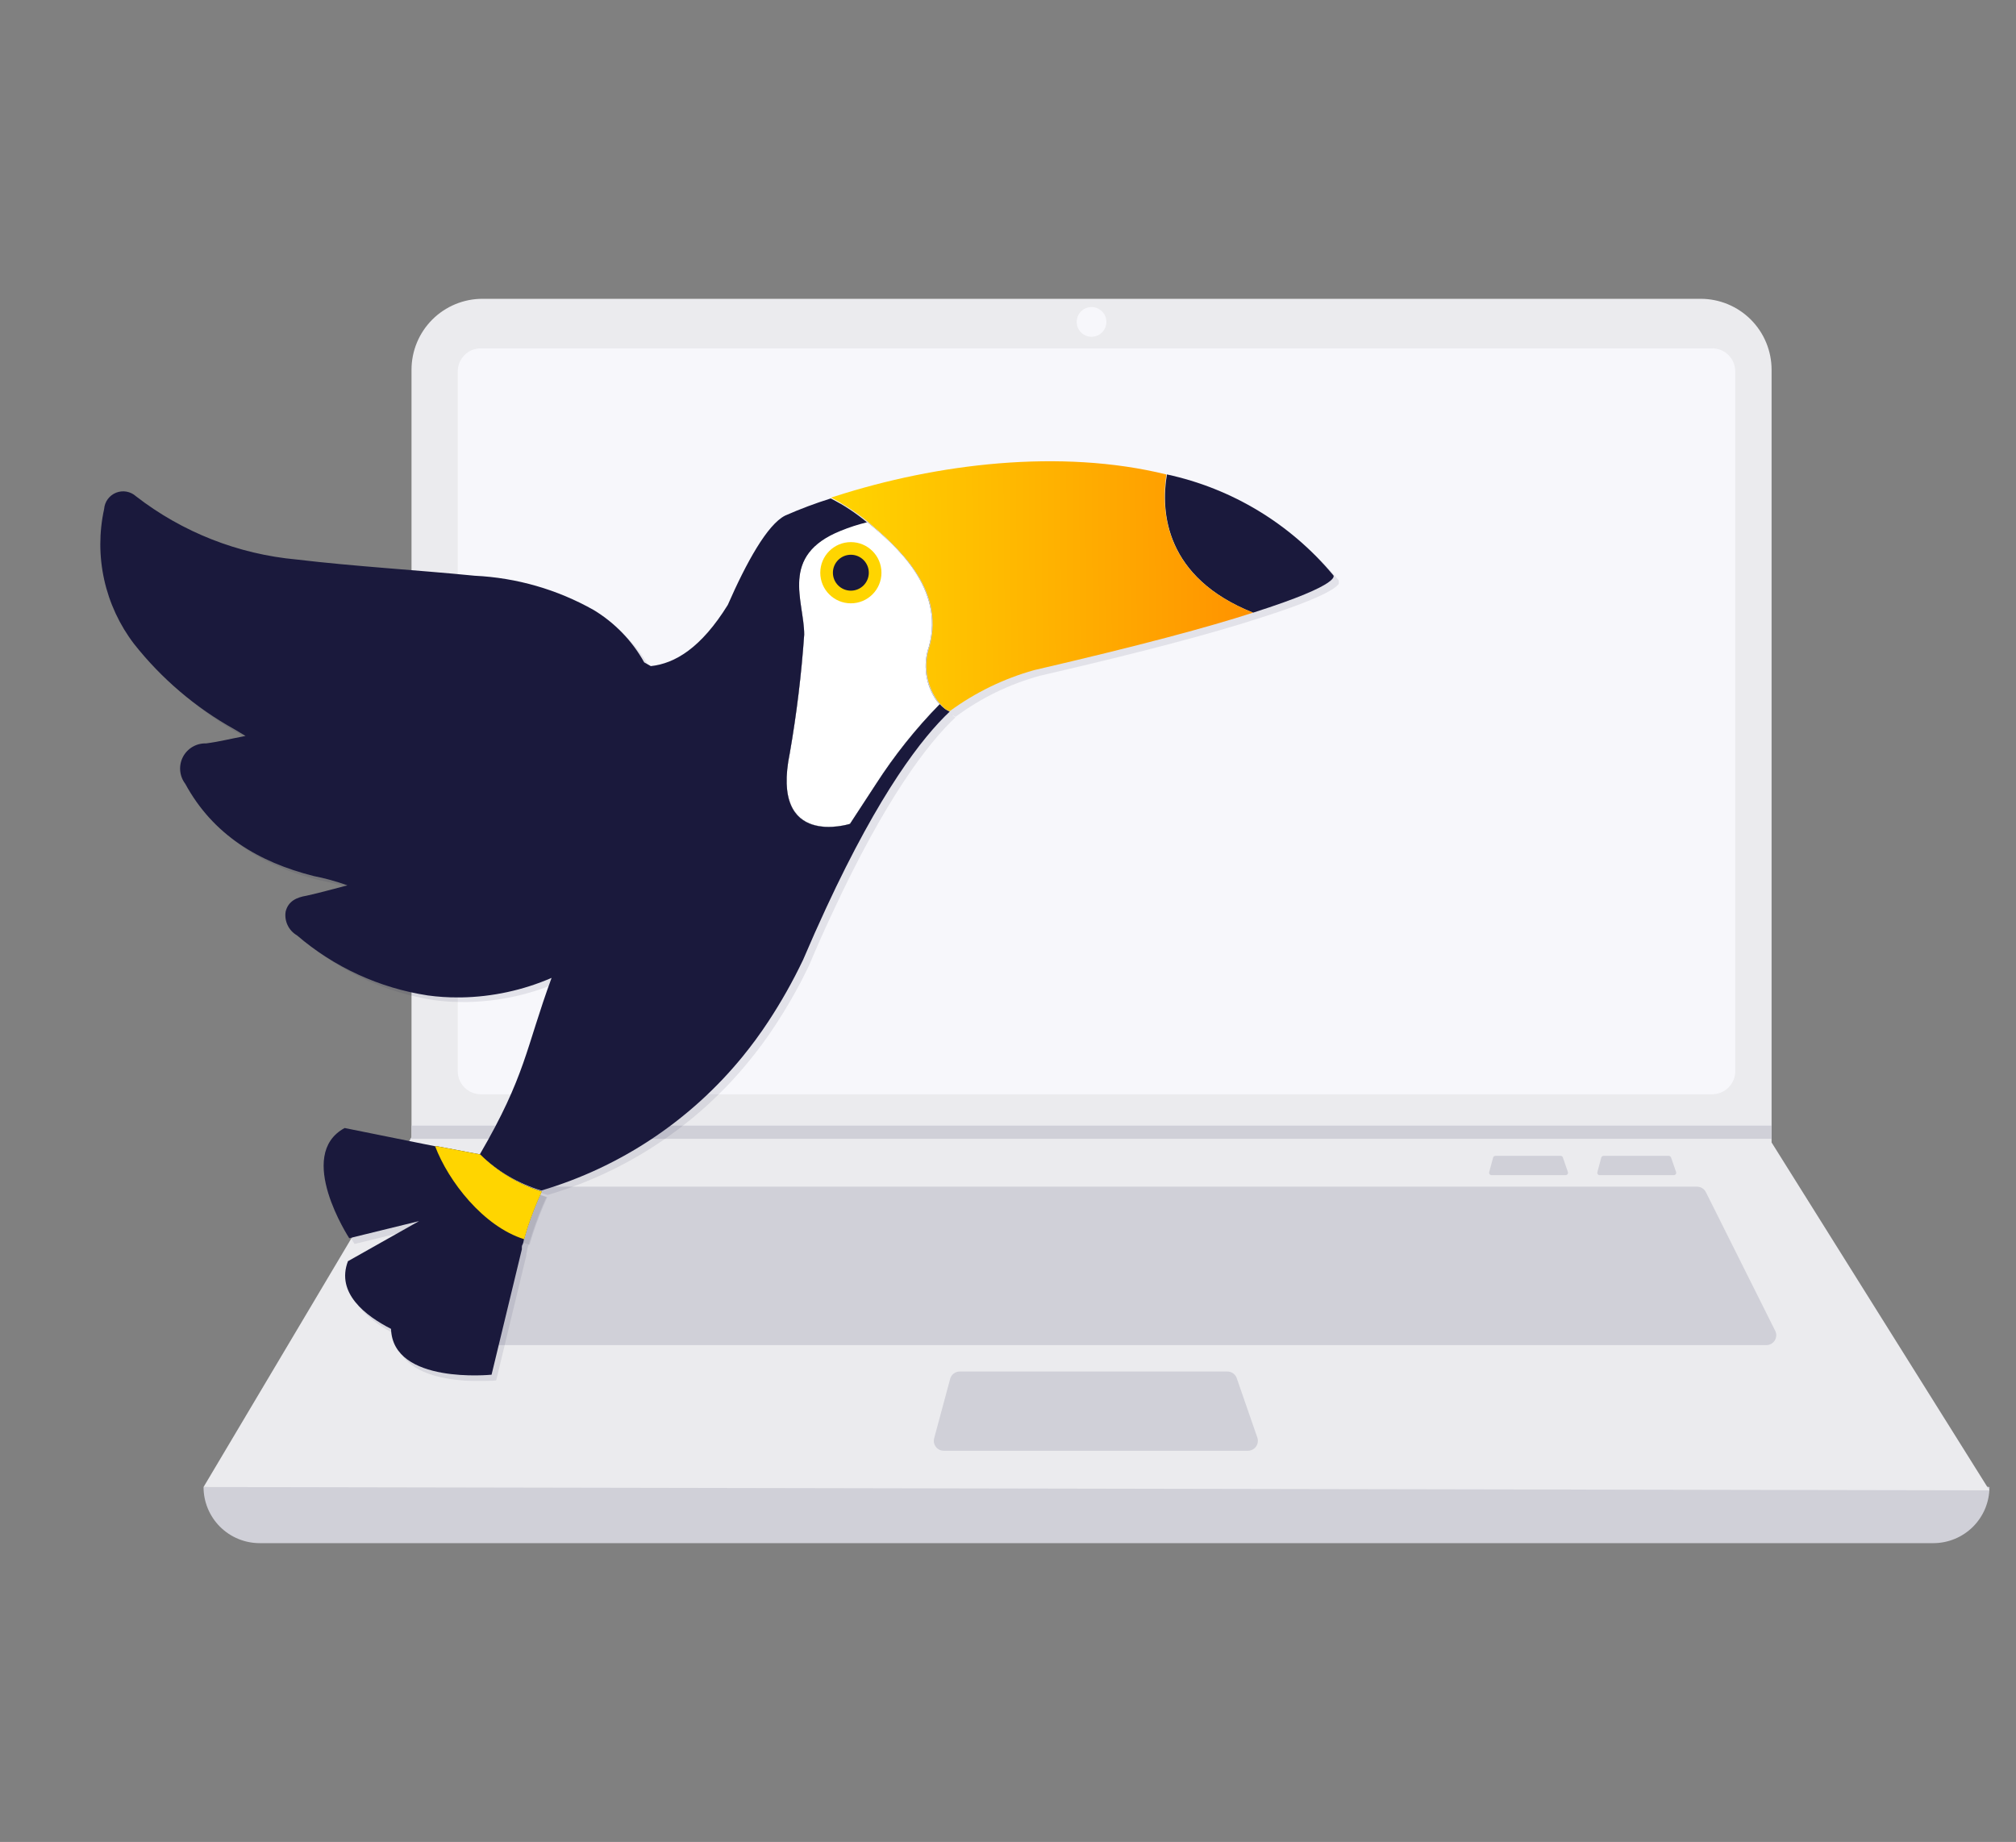 <svg width="324" height="296" viewBox="0 0 324 296" fill="none" xmlns="http://www.w3.org/2000/svg">
<rect x="0" y="0" width="324" height="296" fill="#808080" stroke="none"/>
<path d="M310.716 247.981H41.731C39.339 247.981 37.045 247.031 35.354 245.34C33.662 243.649 32.712 241.355 32.712 238.964C130.219 227.634 225.893 227.634 319.735 238.964C319.735 241.355 318.785 243.649 317.093 245.34C315.402 247.031 313.108 247.981 310.716 247.981Z" fill="#D0D0D8"/>
<path d="M319.735 239.495L32.712 238.965L65.977 183.007L66.136 182.742V59.416C66.136 57.919 66.431 56.437 67.004 55.054C67.577 53.671 68.416 52.414 69.475 51.356C70.534 50.297 71.791 49.458 73.174 48.885C74.557 48.312 76.04 48.017 77.537 48.018H273.318C274.815 48.017 276.298 48.312 277.681 48.885C279.064 49.458 280.321 50.297 281.38 51.356C282.439 52.414 283.279 53.671 283.851 55.054C284.424 56.437 284.719 57.919 284.719 59.416V183.59L319.735 239.495Z" fill="#EBEBEE"/>
<path d="M77.277 55.975C76.293 55.976 75.349 56.367 74.652 57.063C73.956 57.759 73.565 58.703 73.564 59.688V172.134C73.565 173.119 73.956 174.062 74.653 174.758C75.349 175.455 76.293 175.846 77.277 175.847H275.169C276.154 175.846 277.098 175.454 277.794 174.758C278.49 174.062 278.882 173.119 278.883 172.134V59.688C278.882 58.703 278.49 57.759 277.794 57.063C277.098 56.367 276.154 55.976 275.169 55.975H77.277Z" fill="#F7F7FB"/>
<path d="M78.578 190.697C78.274 190.698 77.976 190.785 77.72 190.949C77.464 191.113 77.26 191.347 77.132 191.623L66.882 213.901C66.77 214.143 66.722 214.41 66.74 214.676C66.759 214.942 66.844 215.199 66.988 215.424C67.132 215.649 67.33 215.834 67.564 215.962C67.798 216.09 68.061 216.157 68.328 216.157H283.879C284.15 216.157 284.417 216.088 284.654 215.955C284.891 215.823 285.09 215.633 285.233 215.402C285.376 215.171 285.457 214.908 285.469 214.637C285.481 214.366 285.424 214.097 285.302 213.854L274.161 191.577C274.03 191.312 273.827 191.089 273.575 190.934C273.324 190.778 273.033 190.696 272.738 190.697L78.578 190.697Z" fill="#D0D0D8"/>
<path d="M175.427 54.117C176.746 54.117 177.815 53.049 177.815 51.731C177.815 50.412 176.746 49.344 175.427 49.344C174.109 49.344 173.04 50.412 173.04 51.731C173.04 53.049 174.109 54.117 175.427 54.117Z" fill="#F7F7FB"/>
<path d="M154.241 220.4C153.891 220.401 153.551 220.516 153.273 220.729C152.995 220.942 152.795 221.24 152.704 221.578L150.133 231.125C150.069 231.361 150.061 231.608 150.108 231.848C150.156 232.087 150.258 232.313 150.406 232.507C150.555 232.701 150.746 232.858 150.965 232.966C151.184 233.074 151.425 233.13 151.67 233.13H200.566C200.82 233.13 201.07 233.07 201.296 232.953C201.521 232.837 201.715 232.669 201.863 232.462C202.01 232.255 202.105 232.016 202.141 231.765C202.177 231.514 202.153 231.258 202.07 231.018L198.764 221.471C198.656 221.158 198.453 220.887 198.183 220.696C197.914 220.504 197.591 220.401 197.26 220.4H154.241Z" fill="#D0D0D8"/>
<path d="M284.72 180.885V183.007H65.978L66.142 182.741V180.885H284.72Z" fill="#D0D0D8"/>
<path d="M257.72 185.744C257.635 185.744 257.552 185.772 257.484 185.824C257.416 185.876 257.368 185.949 257.345 186.031L256.719 188.356C256.704 188.413 256.702 188.473 256.713 188.532C256.725 188.59 256.75 188.645 256.786 188.692C256.822 188.739 256.869 188.778 256.922 188.804C256.975 188.83 257.034 188.844 257.094 188.844H269.001C269.062 188.844 269.123 188.829 269.178 188.801C269.233 188.773 269.281 188.732 269.316 188.681C269.352 188.631 269.375 188.573 269.384 188.512C269.393 188.451 269.387 188.388 269.367 188.33L268.562 186.005C268.535 185.929 268.486 185.863 268.42 185.816C268.355 185.769 268.276 185.744 268.196 185.744H257.72Z" fill="#D0D0D8"/>
<path d="M240.334 185.744C240.249 185.744 240.166 185.772 240.098 185.824C240.031 185.876 239.982 185.949 239.96 186.031L239.334 188.356C239.318 188.413 239.316 188.473 239.328 188.532C239.339 188.59 239.364 188.645 239.4 188.692C239.436 188.739 239.483 188.778 239.536 188.804C239.59 188.83 239.648 188.844 239.708 188.844H251.615C251.677 188.844 251.738 188.829 251.792 188.801C251.847 188.773 251.895 188.732 251.931 188.681C251.966 188.631 251.99 188.573 251.998 188.512C252.007 188.451 252.001 188.388 251.981 188.33L251.176 186.005C251.15 185.929 251.1 185.863 251.035 185.816C250.969 185.769 250.89 185.744 250.81 185.744H240.334Z" fill="#D0D0D8"/>
<g clip-path="url(#clip0)">
<g opacity="0.31">
<path opacity="0.31" d="M202.338 99.353C188.213 93.766 187.428 83.192 188.49 77.143C198.947 79.392 208.348 85.082 215.193 93.304C215.193 93.304 217.178 94.643 202.338 99.353Z" fill="#1A193C"/>
<path opacity="0.31" d="M151.979 114.083C148.119 117.988 144.684 122.291 141.731 126.92L137.531 133.316C137.531 133.316 124.629 137.449 127.884 121.887C128.978 115.605 129.748 109.27 130.192 102.909C130.238 97.483 126.153 90.28 136.169 86.124C137.534 85.566 138.938 85.111 140.37 84.762C144.986 88.502 152.879 95.382 150.34 104.779C149.844 106.231 149.696 107.78 149.909 109.3C150.121 110.82 150.688 112.269 151.563 113.529L151.979 114.083Z" fill="#1A193C"/>
<path opacity="0.31" d="M151.979 114.083C148.119 117.988 144.684 122.291 141.731 126.92L137.531 133.316C137.531 133.316 124.629 137.449 127.884 121.887C128.978 115.605 129.748 109.27 130.192 102.909C130.238 97.483 126.153 90.28 136.169 86.124C137.534 85.566 138.938 85.111 140.37 84.762C144.986 88.502 152.879 95.382 150.34 104.779C149.844 106.231 149.696 107.78 149.909 109.3C150.121 110.82 150.688 112.269 151.563 113.529L151.979 114.083Z" fill="#1A193C"/>
<path opacity="0.31" d="M78.124 186.418L71.085 185.102H70.785L56.245 182.193C48.236 186.534 56.983 199.902 56.983 199.902L68.2 197.154L56.66 203.596C54.721 208.745 59.522 212.369 63.584 214.447C63.861 223.429 79.74 221.835 79.74 221.835L84.609 201.68C84.588 201.581 84.588 201.478 84.609 201.379C84.64 201.224 84.678 201.069 84.725 200.918C84.725 200.618 84.886 200.317 84.956 200.04C85.302 198.863 85.671 197.732 86.017 196.762C86.848 194.453 87.633 192.768 87.817 192.375C84.15 191.208 80.823 189.163 78.124 186.418ZM78.586 187.065C78.43 186.919 78.29 186.756 78.17 186.58L78.586 187.065Z" fill="#1A193C"/>
<path opacity="0.31" d="M153.548 115.284C149.186 119.393 142.354 128.19 133.723 146.822C132.499 149.408 131.276 152.178 130.007 155.18C128.402 158.535 126.567 161.775 124.514 164.877C123.228 166.846 121.833 168.742 120.336 170.556C111.977 180.81 100.714 188.295 88.025 192.028C84.299 190.938 80.899 188.948 78.124 186.233C85.533 173.535 85.487 169.263 89.664 157.881C85.073 159.856 80.143 160.922 75.147 161.021H74.639C73.003 161.039 71.368 160.939 69.746 160.721C61.944 159.512 54.641 156.127 48.675 150.955C47.428 149.939 46.367 148.854 46.852 147.168C47.336 145.483 48.652 144.859 50.198 144.605C52.506 144.098 54.583 143.497 56.776 142.943C55.002 142.302 53.181 141.8 51.329 141.442C42.513 139.272 35.173 134.978 30.719 126.666C30.282 126.062 30.021 125.347 29.967 124.603C29.913 123.859 30.067 123.114 30.412 122.452C30.757 121.791 31.279 121.238 31.92 120.857C32.562 120.476 33.297 120.281 34.042 120.294C36.073 120.017 38.081 119.532 40.389 119.07L38.635 118.008C32.374 114.523 26.88 109.812 22.48 104.155C20.18 101.138 18.56 97.659 17.732 93.957C16.903 90.254 16.885 86.416 17.679 82.707C17.729 82.136 17.935 81.591 18.276 81.132C18.617 80.672 19.078 80.316 19.609 80.103C20.14 79.89 20.72 79.829 21.284 79.925C21.847 80.022 22.373 80.274 22.803 80.652C30.252 86.446 39.208 89.98 48.605 90.834C58.091 91.965 67.692 92.496 77.224 93.419C83.953 93.753 90.512 95.65 96.38 98.96C99.757 101.011 102.542 103.908 104.458 107.365L105.543 107.965C109.351 107.549 113.62 104.94 117.913 98.037C120.867 91.295 124.26 85.108 127.145 83.676C129.531 82.62 131.974 81.695 134.461 80.906C136.537 81.971 138.487 83.264 140.277 84.761C138.876 85.115 137.503 85.57 136.169 86.124C126.222 90.187 130.307 97.483 130.307 102.909C129.863 109.27 129.093 115.605 127.999 121.887C124.768 137.448 137.669 133.315 137.669 133.315L141.846 126.92C144.799 122.291 148.234 117.988 152.094 114.083C152.512 114.558 153.002 114.963 153.548 115.284Z" fill="#1A193C"/>
<path opacity="0.31" d="M202.337 99.353C195.206 101.662 184.174 104.663 167.141 108.588C162.246 109.925 157.643 112.164 153.57 115.192L152.924 114.891C152.6 114.625 152.299 114.331 152.024 114.014L151.562 113.483C150.687 112.222 150.12 110.774 149.908 109.254C149.695 107.734 149.843 106.185 150.339 104.733C152.878 95.336 144.916 88.571 140.369 84.715C138.523 83.291 136.536 82.061 134.438 81.044L135.014 80.86C151.493 75.388 171.388 72.987 188.374 77.142C187.428 83.353 188.213 93.766 202.337 99.353Z" fill="#1A193C"/>
<path opacity="0.31" d="M137.692 97.876C140.407 97.876 142.608 95.675 142.608 92.959C142.608 90.243 140.407 88.041 137.692 88.041C134.977 88.041 132.776 90.243 132.776 92.959C132.776 95.675 134.977 97.876 137.692 97.876Z" fill="#1A193C"/>
<path opacity="0.31" d="M137.693 95.844C139.286 95.844 140.577 94.552 140.577 92.958C140.577 91.364 139.286 90.072 137.693 90.072C136.099 90.072 134.808 91.364 134.808 92.958C134.808 94.552 136.099 95.844 137.693 95.844Z" fill="#1A193C"/>
<path opacity="0.31" d="M78.17 186.58H78.055C78.093 186.572 78.132 186.572 78.17 186.58Z" fill="#1A193C"/>
<path opacity="0.31" d="M78.124 186.418L71.085 185.102H70.785C72.885 190.689 78.517 197.962 85.094 200.04C85.441 198.862 85.81 197.731 86.156 196.761C86.987 194.452 87.772 192.767 87.956 192.374C84.239 191.228 80.862 189.182 78.124 186.418Z" fill="#1A193C"/>
</g>
<path d="M201.391 98.453C187.289 92.843 186.505 82.291 187.543 76.242C197.998 78.495 207.399 84.185 214.246 92.404C214.246 92.404 216.254 93.72 201.391 98.453Z" fill="#1A193C"/>
<path d="M151.032 113.16C147.184 117.075 143.75 121.377 140.785 125.997L136.607 132.392C136.607 132.392 123.729 136.455 126.937 120.986C128.032 114.697 128.803 108.354 129.245 101.985C129.245 96.559 125.16 89.264 135.107 85.2C136.472 84.642 137.876 84.187 139.308 83.838C143.924 87.578 151.817 94.481 149.301 103.855C148.798 105.306 148.646 106.856 148.859 108.378C149.071 109.899 149.642 111.348 150.524 112.606C150.68 112.802 150.85 112.987 151.032 113.16Z" fill="#414042"/>
<path d="M151.032 113.16C147.184 117.075 143.75 121.377 140.785 125.997L136.607 132.392C136.607 132.392 123.729 136.455 126.937 120.986C128.032 114.697 128.803 108.354 129.245 101.985C129.245 96.559 125.16 89.264 135.107 85.2C136.472 84.642 137.876 84.187 139.308 83.838C143.924 87.578 151.817 94.481 149.301 103.855C148.798 105.306 148.646 106.856 148.859 108.378C149.071 109.899 149.642 111.348 150.524 112.606C150.68 112.802 150.85 112.987 151.032 113.16Z" fill="white"/>
<path d="M77.177 185.518L70.253 184.202H69.93L55.39 181.27C47.382 185.61 56.129 198.978 56.129 198.978L67.345 196.231L55.921 202.672C53.959 207.821 58.783 211.469 62.845 213.547C63.122 222.528 79.001 220.912 79.001 220.912L83.87 200.756V200.479C83.87 200.317 83.87 200.156 83.986 199.994C84.101 199.832 84.147 199.394 84.216 199.117C84.54 197.939 84.909 196.808 85.255 195.838C86.086 193.529 86.871 191.867 87.055 191.451C83.335 190.294 79.947 188.259 77.177 185.518ZM77.639 186.164L77.223 185.679L77.639 186.164Z" fill="#1A193C"/>
<path d="M152.624 114.362C148.239 118.495 141.408 127.268 132.776 145.9C131.576 148.486 130.33 151.28 129.06 154.258C127.427 157.683 125.561 160.993 123.475 164.163C122.189 166.119 120.803 168.007 119.321 169.819C110.95 180.065 99.692 187.555 87.01 191.314C83.294 190.201 79.899 188.214 77.108 185.519C84.517 172.798 84.471 168.526 88.648 157.144C84.061 159.13 79.129 160.196 74.131 160.284H73.623C71.987 160.294 70.352 160.186 68.731 159.961C60.966 158.769 53.691 155.426 47.728 150.31C47.076 149.933 46.553 149.367 46.228 148.687C45.902 148.007 45.79 147.245 45.905 146.5C46.32 144.792 47.705 144.192 49.275 143.938C51.583 143.43 53.637 142.829 55.829 142.275C54.062 141.638 52.249 141.136 50.405 140.775C41.543 138.535 34.227 134.148 29.772 125.952C29.309 125.344 29.028 124.617 28.961 123.856C28.894 123.094 29.045 122.329 29.395 121.65C29.746 120.97 30.282 120.404 30.941 120.018C31.6 119.631 32.355 119.439 33.119 119.464C35.127 119.21 37.135 118.702 39.466 118.264L37.689 117.202C31.449 113.736 25.957 109.067 21.533 103.464C19.21 100.419 17.577 96.905 16.748 93.165C15.919 89.425 15.914 85.55 16.733 81.808C16.774 81.234 16.976 80.682 17.315 80.217C17.654 79.752 18.118 79.392 18.652 79.177C19.186 78.963 19.77 78.904 20.337 79.005C20.903 79.107 21.43 79.366 21.856 79.753C29.315 85.528 38.267 89.052 47.659 89.912C57.168 91.043 66.746 91.574 76.301 92.521C83.022 92.839 89.575 94.729 95.433 98.039C98.817 100.089 101.609 102.985 103.534 106.443L104.596 107.043C108.473 106.627 112.674 104.134 116.967 97.207C119.921 90.466 123.313 84.278 126.198 82.847C128.584 81.796 131.027 80.878 133.515 80.099C135.592 81.153 137.543 82.439 139.331 83.932C137.899 84.281 136.495 84.736 135.13 85.294C125.206 89.265 129.245 96.561 129.245 101.987C128.802 108.356 128.032 114.698 126.937 120.988C123.729 136.526 136.607 132.394 136.607 132.394L140.785 125.998C143.758 121.384 147.191 117.083 151.032 113.161C151.482 113.659 152.022 114.066 152.624 114.362Z" fill="#1A193C"/>
<path d="M201.391 98.453C194.26 100.762 183.228 103.741 166.195 107.689C161.311 109.054 156.713 111.291 152.624 114.292L151.978 113.992C151.654 113.716 151.353 113.415 151.078 113.091C150.92 112.924 150.774 112.746 150.639 112.56C149.757 111.303 149.186 109.854 148.974 108.332C148.761 106.811 148.913 105.261 149.416 103.81C151.932 94.436 143.969 87.648 139.423 83.793C137.599 82.325 135.636 81.041 133.561 79.96L134.161 79.775C150.547 74.488 170.442 72.064 187.451 76.243C186.505 82.384 187.29 92.843 201.391 98.453Z" fill="url(#paint0_linear)"/>
<path d="M136.746 96.953C139.461 96.953 141.662 94.751 141.662 92.035C141.662 89.319 139.461 87.117 136.746 87.117C134.031 87.117 131.83 89.319 131.83 92.035C131.83 94.751 134.031 96.953 136.746 96.953Z" fill="#FFD500"/>
<path d="M136.745 94.92C138.339 94.92 139.63 93.628 139.63 92.034C139.63 90.441 138.339 89.148 136.745 89.148C135.152 89.148 133.86 90.441 133.86 92.034C133.86 93.628 135.152 94.92 136.745 94.92Z" fill="#1A193C"/>
<path d="M77.178 185.517L70.254 184.201H69.931C72.054 189.812 77.662 197.084 84.24 199.139C84.563 197.962 84.932 196.83 85.278 195.861C86.109 193.552 86.894 191.889 87.079 191.474C83.348 190.313 79.951 188.27 77.178 185.517Z" fill="#FFD500"/>
</g>
<defs>
<linearGradient id="paint0_linear" x1="133.61" y1="94.459" x2="201.346" y2="93.88" gradientUnits="userSpaceOnUse">
<stop stop-color="#FFD500"/>
<stop offset="1" stop-color="#FF9200"/>
</linearGradient>
<clipPath id="clip0">
<rect width="199.037" height="147.832" fill="white" transform="translate(16.155 74.119)"/>
</clipPath>
</defs>
</svg>